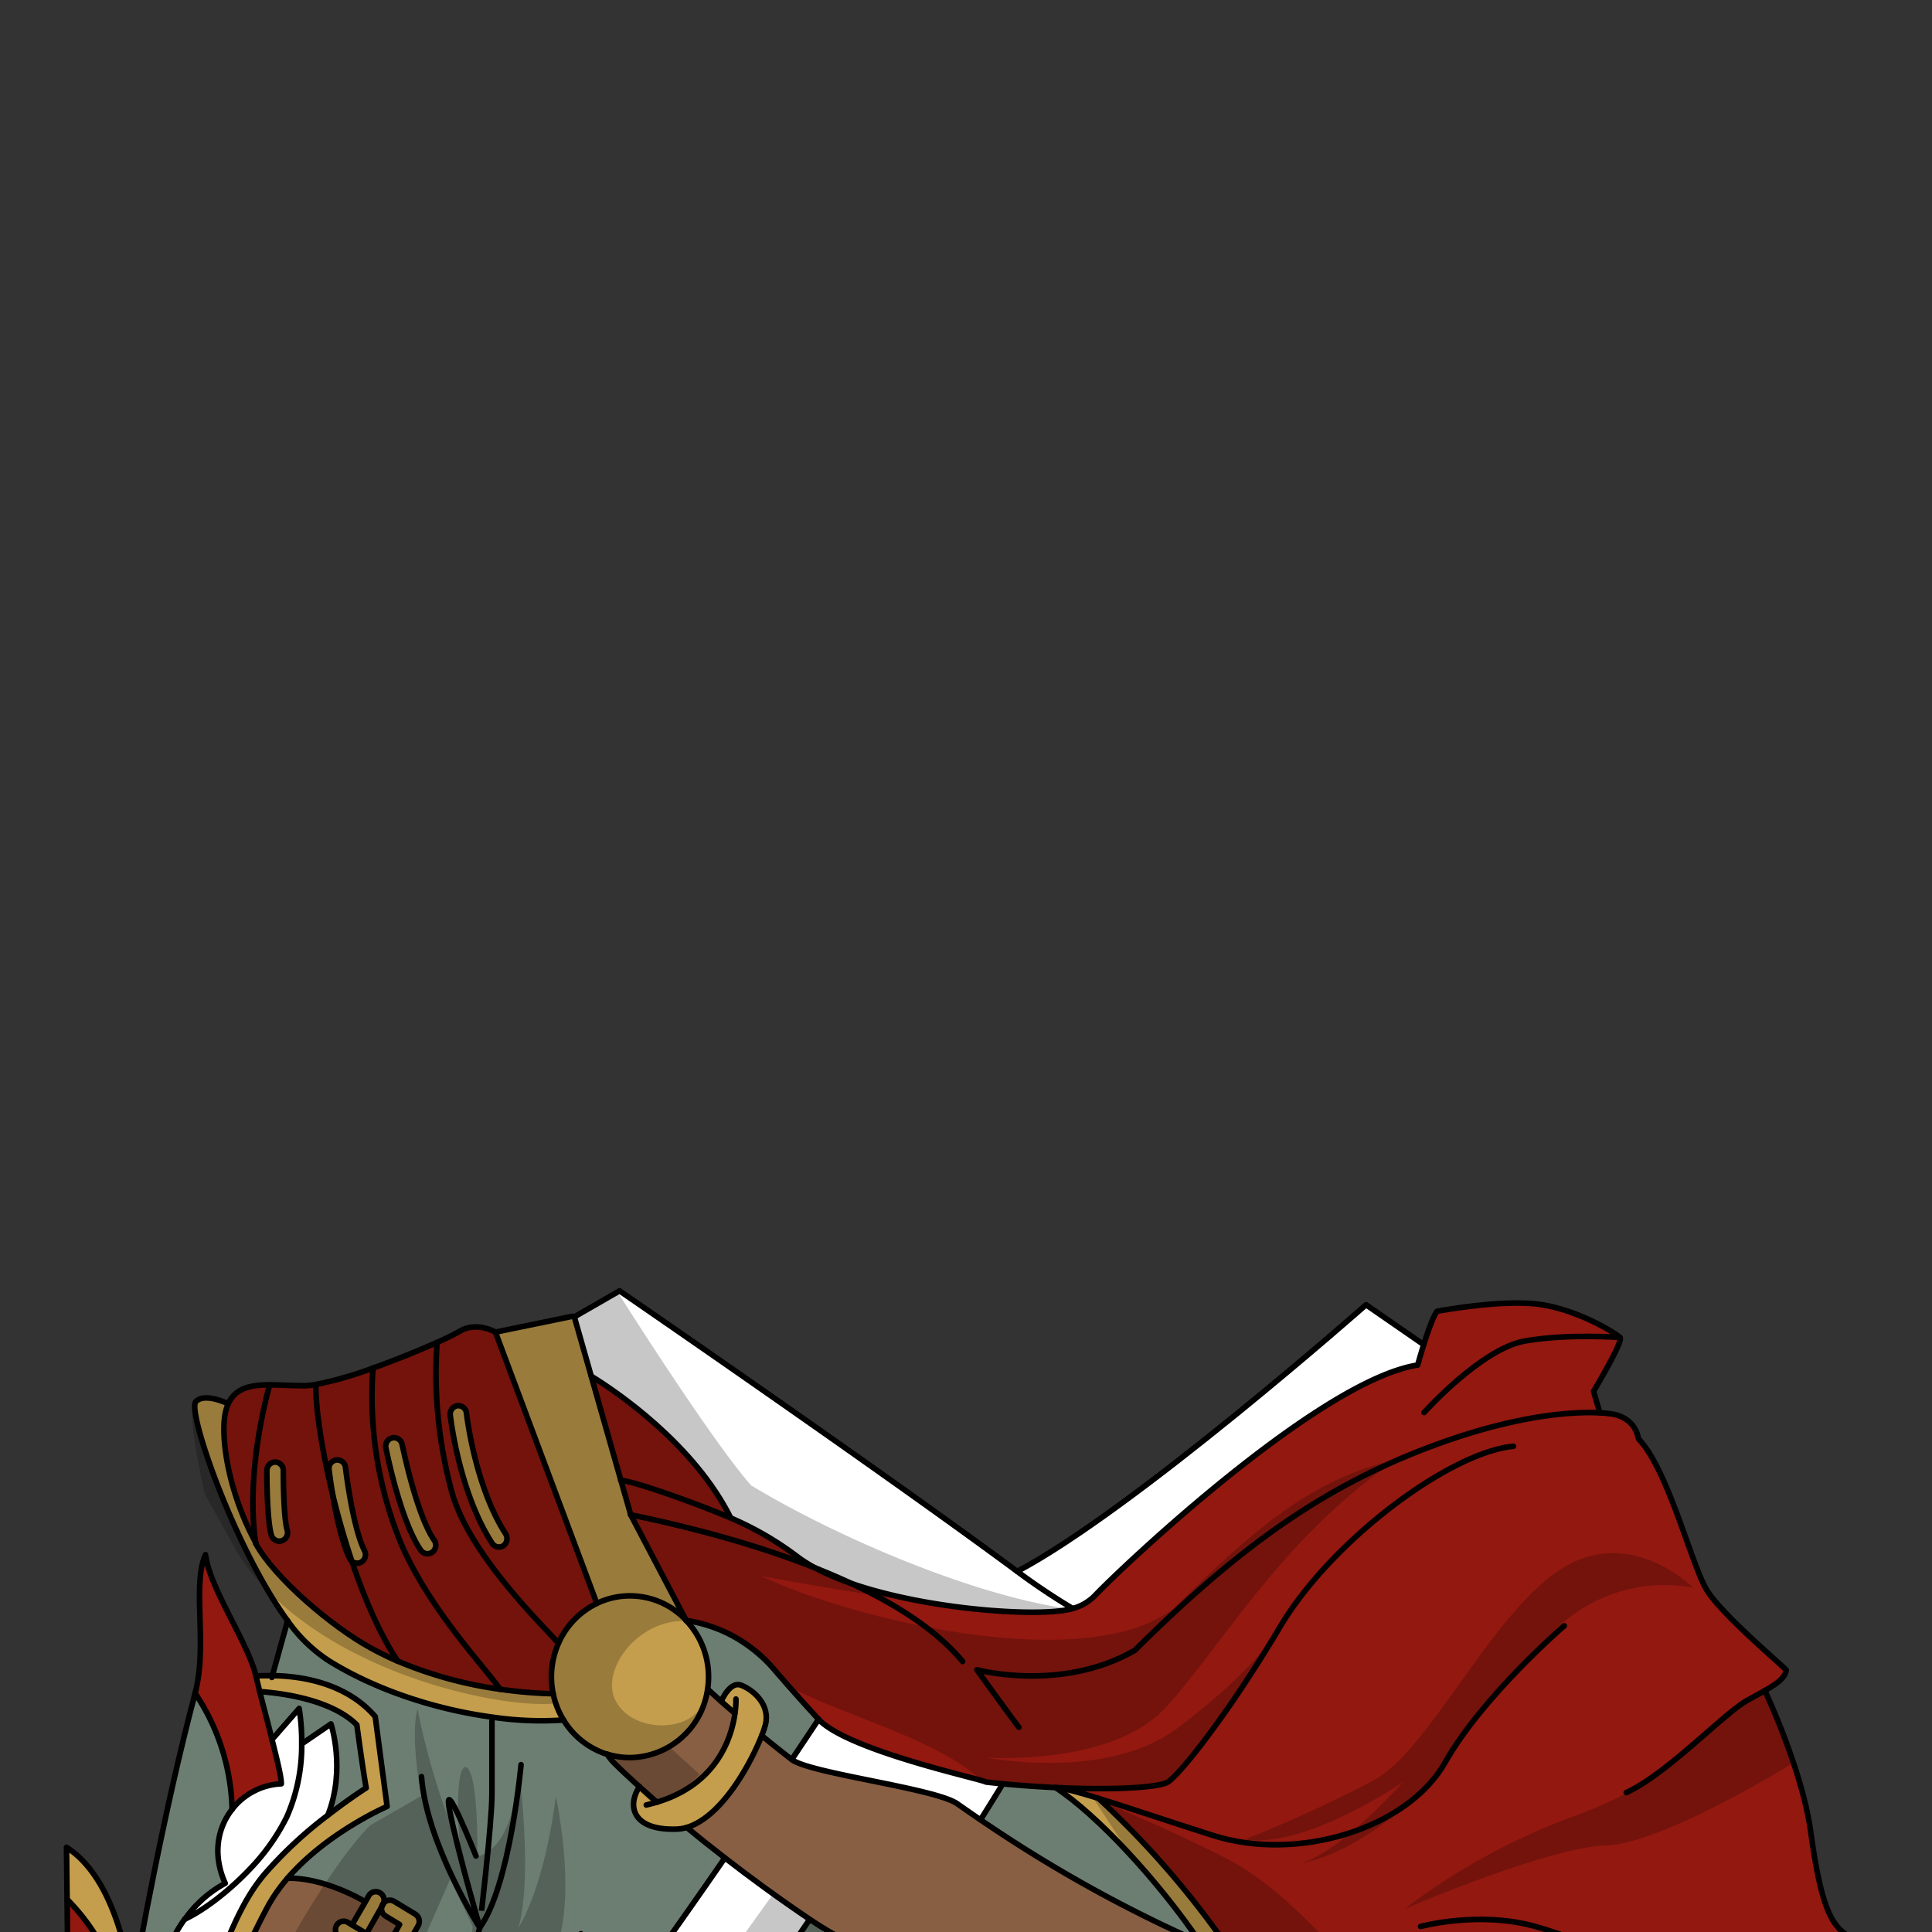 <svg xmlns="http://www.w3.org/2000/svg" viewBox="0 0 432 432">
  <rect x="0" y="0" width="432" height="432" fill="#333333" stroke="none"/>
  <defs>
    <style>.GUNDAN_ARMADILLO_OUTFIT_GUNDAN_ARMADILLO_OUTFIT-16_cls-1{isolation:isolate;}.GUNDAN_ARMADILLO_OUTFIT_GUNDAN_ARMADILLO_OUTFIT-16_cls-2{fill:#c49e4d;}.GUNDAN_ARMADILLO_OUTFIT_GUNDAN_ARMADILLO_OUTFIT-16_cls-3{fill:#885f43;}.GUNDAN_ARMADILLO_OUTFIT_GUNDAN_ARMADILLO_OUTFIT-16_cls-4{fill:#fff;}.GUNDAN_ARMADILLO_OUTFIT_GUNDAN_ARMADILLO_OUTFIT-16_cls-5{fill:#931810;}.GUNDAN_ARMADILLO_OUTFIT_GUNDAN_ARMADILLO_OUTFIT-16_cls-6{fill:#6c7e72;}.GUNDAN_ARMADILLO_OUTFIT_GUNDAN_ARMADILLO_OUTFIT-16_cls-7{fill:none;stroke:#000;stroke-linecap:round;stroke-linejoin:round;stroke-width:1.25px;}.GUNDAN_ARMADILLO_OUTFIT_GUNDAN_ARMADILLO_OUTFIT-16_cls-8{opacity:0.22;mix-blend-mode:multiply;}</style>
  </defs>
  <g class="GUNDAN_ARMADILLO_OUTFIT_GUNDAN_ARMADILLO_OUTFIT-16_cls-1">
    <g id="outfit">
      <path class="GUNDAN_ARMADILLO_OUTFIT_GUNDAN_ARMADILLO_OUTFIT-16_cls-2" d="M92.82,428l-4.72-2.86a1.83,1.83,0,0,0-2.44.54,1.9,1.9,0,0,0-.74-2.43,1.81,1.81,0,0,0-2.53.67l-.73,1.29-3,5.2-.92-.56a1.82,1.82,0,0,0-2.53.69,1.94,1.94,0,0,0,.66,2.61l.92.56-3.28,5.75-.4.72a2,2,0,0,0,.66,2.61,1.8,1.8,0,0,0,1.65.11,1.9,1.9,0,0,0,.91,1.43l5.34,3.22a1.81,1.81,0,0,0,2.53-.69l8-14.07,1.24-2.18A1.93,1.93,0,0,0,92.82,428ZM82,443.28,78.25,441a1.72,1.72,0,0,0-1.14-.24L80,435.63l2.06,1.25a1.84,1.84,0,0,0,2.54-.69,1.93,1.93,0,0,0-.67-2.61l-2.06-1.24,3.49-6.15a2.28,2.28,0,0,1,.15-.36,1,1,0,0,1,.09-.13h0a.76.76,0,0,1-.06.16l-.19.33a1.91,1.91,0,0,0,.82,2.25l3.12,1.89Z" />
      <path class="GUNDAN_ARMADILLO_OUTFIT_GUNDAN_ARMADILLO_OUTFIT-16_cls-3" d="M86.22,428.44a1.91,1.91,0,0,1-.82-2.25l-3.49,6.15L84,433.58a1.93,1.93,0,0,1,.67,2.61,1.84,1.84,0,0,1-2.54.69L80,435.63l-2.93,5.16a1.72,1.72,0,0,1,1.14.24L82,443.28l7.35-12.95Z" />
      <path class="GUNDAN_ARMADILLO_OUTFIT_GUNDAN_ARMADILLO_OUTFIT-16_cls-3" d="M75.26,430.54a1.82,1.82,0,0,1,2.53-.69l.92.56,3-5.2c-10.37-5.87-17.39-5.2-17.39-5.2a36.47,36.47,0,0,0-4.45,6.38c-1.13,2.13-2.22,4.28-3.23,6.4,0,0,10.67,1.29,17,6.67l3.28-5.75-.92-.56A1.94,1.94,0,0,1,75.26,430.54Z" />
      <path class="GUNDAN_ARMADILLO_OUTFIT_GUNDAN_ARMADILLO_OUTFIT-16_cls-4" d="M74,385.47l-6.53,4.45a47.2,47.2,0,0,0-.57-7.94l-6.11,7c1.25,4.9,2.11,8.5,2.08,9.88a14.76,14.76,0,0,0-11,5.71c-3.26,4.15-4.43,10.16-1.54,16.54a26.33,26.33,0,0,0-9,8s0,0,0,0h0a28.19,28.19,0,0,0-5.24,19.92l8.09,5c1.39-5.24,6.13-22,12.4-31.51a37.56,37.56,0,0,1,2.57-3.45,92.75,92.75,0,0,1,14.22-13.23C77.41,395.58,74,385.47,74,385.47Z" />
      <path class="GUNDAN_ARMADILLO_OUTFIT_GUNDAN_ARMADILLO_OUTFIT-16_cls-2" d="M83.9,383.84c-6.58-7.65-16.77-9.09-23-9.16-1.48,0-2.74,0-3.67.08q.41,1.78.84,3.48c4.82.34,16,1.74,21.72,7.45,1.6,11.72,2.09,14.09,2.09,14.09s-3.76,2.39-8.54,6.09A92.75,92.75,0,0,0,59.12,419.1a37.56,37.56,0,0,0-2.57,3.45c-6.27,9.48-11,26.27-12.4,31.51l-8.09-5L29.5,445v0c-.09-.95-2.3-24.07-14.63-31.91L15,424.66a47.12,47.12,0,0,1,12,21h0q.35,1.33.63,2.73c3.92,2.29,6.93,4.13,9.16,5.56,4.3,2.75,5.85,4,5.85,4l5,12.57S36.84,487.9,34.08,509h3.39s.47-2.7,1.4-6.75A127.82,127.82,0,0,1,45.14,482a41.2,41.2,0,0,1,6.76-11.51c-2.47-5.18-4.14-9-5.22-11.54l.61-2.59s.77-2.47,2.17-6.34c1.6-4.43,4-10.69,7.13-17.19,1-2.12,2.1-4.27,3.23-6.4A36.47,36.47,0,0,1,64.27,420c8.85-10.28,22.29-16.08,22.29-16.08Z" />
      <path class="GUNDAN_ARMADILLO_OUTFIT_GUNDAN_ARMADILLO_OUTFIT-16_cls-5" d="M60.82,389c-.8-3.13-1.76-6.81-2.75-10.77q-.43-1.69-.84-3.48c-1.84-7.58-10.34-19.55-11.28-27.11-3.08,6.81.54,20.23-2.33,31h0a48.58,48.58,0,0,1,8.28,26,14.76,14.76,0,0,1,11-5.71C62.93,397.51,62.07,393.91,60.82,389Z" />
      <path class="GUNDAN_ARMADILLO_OUTFIT_GUNDAN_ARMADILLO_OUTFIT-16_cls-5" d="M27.65,448.43q-.28-1.4-.63-2.73a47.12,47.12,0,0,0-12-21l.72,61h0c2.26,4,5.82,7.21,11.41,5.69a67.56,67.56,0,0,1,3.32-11.49c5.29-13.12,6.81-16,6.81-16L36.81,454C34.58,452.56,31.57,450.72,27.65,448.43Z" />
      <path class="GUNDAN_ARMADILLO_OUTFIT_GUNDAN_ARMADILLO_OUTFIT-16_cls-6" d="M73.6,371.38a33.81,33.81,0,0,1-9.29-9L60.9,374.68c6.23.07,16.42,1.51,23,9.16l2.66,20.09S73.12,409.73,64.27,420c0,0,7-.67,17.39,5.2l.73-1.29a1.81,1.81,0,0,1,2.53-.67,1.9,1.9,0,0,1,.74,2.43,1.83,1.83,0,0,1,2.44-.54L92.82,428a1.93,1.93,0,0,1,.66,2.61l-1.24,2.18s5.2,8.06,7.14,9.26a14.92,14.92,0,0,0,4.14,1.64L107.3,431S110,407.92,110,401.15V384.77l.11-.82C98.38,382.34,84.77,378.3,73.6,371.38Z" />
      <path class="GUNDAN_ARMADILLO_OUTFIT_GUNDAN_ARMADILLO_OUTFIT-16_cls-6" d="M58.07,378.24c1,4,2,7.64,2.75,10.77l6.11-7a47.2,47.2,0,0,1,.57,7.94L74,385.47s3.38,10.11-.69,20.4c4.78-3.7,8.54-6.09,8.54-6.09s-.49-2.37-2.09-14.09C74,380,62.89,378.58,58.07,378.24Z" />
      <path class="GUNDAN_ARMADILLO_OUTFIT_GUNDAN_ARMADILLO_OUTFIT-16_cls-6" d="M43.62,378.63C36.68,404.72,31,436.42,29.5,445v0l6.56,4.06a28.19,28.19,0,0,1,5.24-19.92h0s0,0,0,0a26.33,26.33,0,0,1,9-8c-2.89-6.38-1.72-12.39,1.54-16.54A48.58,48.58,0,0,0,43.62,378.63Z" />
      <path class="GUNDAN_ARMADILLO_OUTFIT_GUNDAN_ARMADILLO_OUTFIT-16_cls-6" d="M288.1,469.89C255.46,460.21,203,444.06,181,429.18c-20.15,29.86-49.26,69-69.86,79.82,0,0-7.75,6.19-16.37,11.86H329.46C314.28,511.7,298.79,488.56,288.1,469.89Z" />
      <path class="GUNDAN_ARMADILLO_OUTFIT_GUNDAN_ARMADILLO_OUTFIT-16_cls-6" d="M94.87,501c1.86-1.95,3.06-3.24,3.06-3.24,15.15-13.11,43.66-52.63,64.15-82.3-3.11-2.41-6-4.68-8.51-6.8A9,9,0,0,1,151,409c-9.64.21-10.81-5.25-8-9.52-3.2-2.87-5.08-4.72-5.46-5.1a13.24,13.24,0,0,1-1.76-2.15h0a17.66,17.66,0,0,1-9.77-7.68h0a74,74,0,0,1-15.84-.64l-.11.82v16.38c0,6.77-2.73,29.85-2.73,29.85l-3.78,12.69-.55,1.83-.9,2.13h0c0,4.56-.55,9.59-2.33,12.91l-.26.46a131.39,131.39,0,0,1-8.6,12.52L89,482s2.3,8.46,6.65,14.14C95.13,496.64,94.92,498.67,94.87,501Z" />
      <path class="GUNDAN_ARMADILLO_OUTFIT_GUNDAN_ARMADILLO_OUTFIT-16_cls-6" d="M236,399.7c-3.72-.18-7.68-.45-11.77-.84-1.34,2.18-3,4.9-5,8.06a308.32,308.32,0,0,0,49.16,27.4C258.78,420.36,245.43,405.89,236,399.7Z" />
      <path class="GUNDAN_ARMADILLO_OUTFIT_GUNDAN_ARMADILLO_OUTFIT-16_cls-6" d="M158.21,377.67c.84.75,1.86,1.68,3,2.73.88-1.85,2.5-4.39,4.54-3.55,3.13,1.28,6.38,4.61,5.35,8.79a20.77,20.77,0,0,1-.83,2.45c2.05,1.68,4.3,3.48,6.72,5.35,2.46-3.67,4.51-6.75,6-9-3.5-3.79-7.08-7.79-10-11.24a31.92,31.92,0,0,0-19.6-10.83,18.28,18.28,0,0,1,5,12.6A17.55,17.55,0,0,1,158.21,377.67Z" />
      <path class="GUNDAN_ARMADILLO_OUTFIT_GUNDAN_ARMADILLO_OUTFIT-16_cls-3" d="M276.61,448.2a111.5,111.5,0,0,0-8.24-13.88h0a308.32,308.32,0,0,1-49.16-27.4c-1.79-1.21-3.52-2.42-5.21-3.6-4.9-3.45-33-6.78-37-9.88-2.42-1.87-4.67-3.67-6.72-5.35-2.32,5.93-8.78,18.11-16.75,20.53,2.55,2.12,5.4,4.39,8.51,6.8,5.52,4.28,11.87,8.95,19,13.76,21.92,14.88,74.42,31,107.06,40.71C283,461,279,453.08,276.61,448.2Z" />
      <path class="GUNDAN_ARMADILLO_OUTFIT_GUNDAN_ARMADILLO_OUTFIT-16_cls-3" d="M164.34,383.09l-3.08-2.69c-1.19-1-2.21-2-3-2.73A17.74,17.74,0,0,1,140.84,393a17.31,17.31,0,0,1-5.06-.76,13.24,13.24,0,0,0,1.76,2.15c.38.38,2.26,2.23,5.46,5.1,1.14,1,2.43,2.19,3.89,3.45C160.41,398.92,163.6,388.41,164.34,383.09Z" />
      <path class="GUNDAN_ARMADILLO_OUTFIT_GUNDAN_ARMADILLO_OUTFIT-16_cls-4" d="M97.93,497.72S96.73,499,94.87,501c-2.77,2.9-7,7.26-11,11.1-3.59,3.47-7,6.49-8.88,7.58l-1.36,1.22H94.81c8.62-5.67,16.37-11.86,16.37-11.86,20.6-10.79,49.71-50,69.86-79.82-7.09-4.81-13.44-9.48-19-13.76C141.59,445.09,113.08,484.61,97.93,497.72Z" />
      <path class="GUNDAN_ARMADILLO_OUTFIT_GUNDAN_ARMADILLO_OUTFIT-16_cls-4" d="M183.06,384.41c-1.51,2.28-3.56,5.36-6,9,4,3.1,32.05,6.43,37,9.88,1.69,1.18,3.42,2.39,5.21,3.6,2-3.16,3.7-5.88,5-8.06-1.21-.11-2.43-.24-3.67-.38C219.37,397.75,189.57,391.45,183.06,384.41Z" />
      <path class="GUNDAN_ARMADILLO_OUTFIT_GUNDAN_ARMADILLO_OUTFIT-16_cls-4" d="M305.46,291.75s-51.94,45.85-78,59.62c-30.93-22.89-88.92-62.73-88.92-62.73l-10.11,5.82,3.78,13.26c5.66,3.44,23,15.25,31.18,31.67a70.67,70.67,0,0,1,15,8.71c14.42,10.91,53,14.08,61.46,11.56a11,11,0,0,0,4.92-2.82c6.05-6.4,50.23-48.19,72.25-51.63.5-1.76.94-3.25,1.35-4.54Z" />
      <path class="GUNDAN_ARMADILLO_OUTFIT_GUNDAN_ARMADILLO_OUTFIT-16_cls-5" d="M435.76,492c-1-1.58-2.85-4.79-5.16-8.85-6.73-11.81-17.09-30.8-19.23-37.42,3.44-5,4.61-10.89,1-13.49s-5.54-8.64-7.49-22.66S394.61,378,394.61,378c2.79-1.6,4.46-2.84,4.77-4.57-.86-1.1-14.47-12.44-17.82-18s-8.62-26.88-15.21-33.71c-1-5.4-6.47-5.63-6.47-5.63a18,18,0,0,0-2.15-.19l-1.41-4.81s6.68-11.13,5.93-12-8.75-5.89-17.27-7.33-23.64,1.44-23.64,1.44-.92.85-3,7.48c-.41,1.29-.85,2.78-1.35,4.54-22,3.44-66.2,45.23-72.25,51.63a11,11,0,0,1-4.92,2.82c-8.46,2.52-47-.65-61.46-11.56a70.67,70.67,0,0,0-15-8.71c-8.16-16.42-25.52-28.23-31.18-31.67L138.82,331,141,338.7v0l12.39,23.61h0A31.92,31.92,0,0,1,173,373.17c2.95,3.45,6.53,7.45,10,11.24,6.51,7,36.31,13.34,37.51,14.07,1.24.14,2.46.27,3.67.38,4.09.39,8,.66,11.77.84,1.74.1,5,1,9.63,2.42A202.52,202.52,0,0,1,272.5,432.5a152.72,152.72,0,0,1,8.25,12.9,5.58,5.58,0,0,1,4.28-2,5.91,5.91,0,0,1,.65,11.75c.1.2.2.4.29.61a118.37,118.37,0,0,0,8.33,15.56h0q2.37,3.84,5.06,7.64a5.7,5.7,0,0,1,5.11-3.24,5.92,5.92,0,0,1,1.25,11.65A168.77,168.77,0,0,0,324,506.84a5.71,5.71,0,0,1,5.13-3.26,5.81,5.81,0,0,1,5.72,5.89,5.87,5.87,0,0,1-2.08,4.53c6.54,4.8,12.78,8.1,18.09,9.22,18.58,3.91,40.11,1.12,42.55.79l.23,0a101.65,101.65,0,0,0,12.65-4c18.14-7.11,36.84-12.15,36.84-12.15S439.58,498.17,435.76,492Z" />
      <path class="GUNDAN_ARMADILLO_OUTFIT_GUNDAN_ARMADILLO_OUTFIT-16_cls-2" d="M63.36,328.84a1.88,1.88,0,0,0-1.84-1.92h0a1.89,1.89,0,0,0-1.85,1.89c0,1.11,0,10.91,1,14.41a1.88,1.88,0,0,0,1.78,1.39,1.55,1.55,0,0,0,.51-.08,1.9,1.9,0,0,0,1.27-2.36C63.46,339.65,63.35,331.69,63.36,328.84Z" />
      <path class="GUNDAN_ARMADILLO_OUTFIT_GUNDAN_ARMADILLO_OUTFIT-16_cls-2" d="M77.25,328.08a1.85,1.85,0,1,0-3.68.45c.06.58,1.65,14,4.65,20a1.85,1.85,0,0,0,1.65,1,1.75,1.75,0,0,0,.85-.21,1.94,1.94,0,0,0,.79-2.58C78.82,341.43,77.26,328.22,77.25,328.08Z" />
      <path class="GUNDAN_ARMADILLO_OUTFIT_GUNDAN_ARMADILLO_OUTFIT-16_cls-2" d="M89.91,323a1.84,1.84,0,0,0-2.18-1.49,1.9,1.9,0,0,0-1.45,2.24c.14.66,3.23,16.23,7.79,22.86a1.84,1.84,0,0,0,1.52.81,1.8,1.8,0,0,0,1.07-.35,1.94,1.94,0,0,0,.43-2.66C93,338.44,90,323.15,89.91,323Z" />
      <path class="GUNDAN_ARMADILLO_OUTFIT_GUNDAN_ARMADILLO_OUTFIT-16_cls-2" d="M113.08,343c-6.89-10.6-8.75-26.81-8.77-27a1.85,1.85,0,0,0-2-1.68,1.89,1.89,0,0,0-1.63,2.1c.07.7,2,17.29,9.36,28.66a1.86,1.86,0,0,0,1.55.84,1.89,1.89,0,0,0,1-.31A2,2,0,0,0,113.08,343Z" />
      <path class="GUNDAN_ARMADILLO_OUTFIT_GUNDAN_ARMADILLO_OUTFIT-16_cls-5" d="M110.79,297.87s-4.22-2.48-8-.19a53.5,53.5,0,0,1-5,2.46c-3.81,1.7-9.12,3.88-14.33,5.74a84.43,84.43,0,0,1-12.79,3.69,17.62,17.62,0,0,1-2.55.28c-2.62,0-5.32-.19-7.79-.19-4.11,0-7.62.6-9.27,4.19a9.82,9.82,0,0,0-.8,2.82c-.82,5.42.9,17.26,7,28.42v0h0c4.11,7.62,16.94,18.56,25.64,23.33,2,1.11,4.05,2.1,6.1,3h0a90.13,90.13,0,0,0,22.88,6.28,98.18,98.18,0,0,0,11.85,1,18.09,18.09,0,0,1-.39-3.78,18.6,18.6,0,0,1,1.58-7.51,17.91,17.91,0,0,1,8.59-8.91Zm-47.9,46.66a1.55,1.55,0,0,1-.51.08,1.88,1.88,0,0,1-1.78-1.39c-1-3.5-1-13.3-1-14.41a1.89,1.89,0,0,1,1.85-1.89h0a1.88,1.88,0,0,1,1.84,1.92c0,2.85.1,10.81.8,13.33A1.9,1.9,0,0,1,62.89,344.53Zm12.29-18.12a1.88,1.88,0,0,1,2.07,1.67c0,.14,1.57,13.35,4.26,18.69a1.94,1.94,0,0,1-.79,2.58,1.75,1.75,0,0,1-.85.21,1.85,1.85,0,0,1-1.65-1c-3-6-4.59-19.42-4.65-20A1.89,1.89,0,0,1,75.18,326.41Zm27.08-12.08a1.85,1.85,0,0,1,2,1.68c0,.15,1.88,16.36,8.77,27a2,2,0,0,1-.5,2.65,1.89,1.89,0,0,1-1,.31,1.86,1.86,0,0,1-1.55-.84c-7.39-11.37-9.29-28-9.36-28.66A1.89,1.89,0,0,1,102.26,314.33Zm-14.53,7.18A1.84,1.84,0,0,1,89.91,323c0,.15,3.07,15.44,7.18,21.41a1.94,1.94,0,0,1-.43,2.66,1.8,1.8,0,0,1-1.07.35,1.84,1.84,0,0,1-1.52-.81c-4.56-6.63-7.65-22.2-7.79-22.86A1.9,1.9,0,0,1,87.73,321.51Z" />
      <path class="GUNDAN_ARMADILLO_OUTFIT_GUNDAN_ARMADILLO_OUTFIT-16_cls-2" d="M350.9,523.22c-5.31-1.12-11.55-4.42-18.09-9.22a5.87,5.87,0,0,0,2.08-4.53,5.81,5.81,0,0,0-5.72-5.89,5.71,5.71,0,0,0-5.13,3.26,168.77,168.77,0,0,1-18.31-19.47,5.92,5.92,0,0,0-1.25-11.65,5.7,5.7,0,0,0-5.11,3.24q-2.69-3.79-5.06-7.64h0A118.37,118.37,0,0,1,286,455.76c-.09-.21-.19-.41-.29-.61A5.91,5.91,0,0,0,285,443.4a5.58,5.58,0,0,0-4.28,2,152.72,152.72,0,0,0-8.25-12.9,202.52,202.52,0,0,0-26.86-30.38c-4.65-1.45-7.89-2.32-9.63-2.42,9.42,6.19,22.77,20.66,32.35,34.62h0a111.5,111.5,0,0,1,8.24,13.88C279,453.08,283,461,288.1,469.89c10.69,18.67,26.18,41.81,41.36,51a28.88,28.88,0,0,0,7.84,3.41c19.26,4.88,39.54,3.84,56.15-.26C391,524.34,369.48,527.13,350.9,523.22Z" />
      <path class="GUNDAN_ARMADILLO_OUTFIT_GUNDAN_ARMADILLO_OUTFIT-16_cls-2" d="M165.8,376.85c-2-.84-3.66,1.7-4.54,3.55l3.08,2.69c-.74,5.32-3.93,15.83-17.45,19.88-1.46-1.26-2.75-2.42-3.89-3.45-2.81,4.27-1.64,9.73,8,9.52a9,9,0,0,0,2.57-.42c8-2.42,14.43-14.6,16.75-20.53a20.77,20.77,0,0,0,.83-2.45C172.18,381.46,168.93,378.13,165.8,376.85Z" />
      <path class="GUNDAN_ARMADILLO_OUTFIT_GUNDAN_ARMADILLO_OUTFIT-16_cls-2" d="M158.21,377.67a17.55,17.55,0,0,0,.2-2.73,18.28,18.28,0,0,0-5-12.6h0L141,338.72v0L138.82,331l-6.62-23.25-3.78-13.26-.44-.13-17.19,3.54,22.66,60.65a17.91,17.91,0,0,0-8.59,8.91,18.6,18.6,0,0,0-1.58,7.51,18.09,18.09,0,0,0,.39,3.78,98.18,98.18,0,0,1-11.85-1,90.13,90.13,0,0,1-22.88-6.28h0c-2-.88-4.09-1.87-6.1-3-8.7-4.77-21.53-15.71-25.64-23.33h0v0c-6.06-11.16-7.78-23-7-28.42a9.82,9.82,0,0,1,.8-2.82c-2.31-1-5.73-2.07-7.23-.41-1.94,2.14,8.64,32.69,20.53,48.95a33.81,33.81,0,0,0,9.29,9c11.17,6.92,24.78,11,36.54,12.57a74,74,0,0,0,15.84.64h0a17.66,17.66,0,0,0,9.77,7.68h0a17.31,17.31,0,0,0,5.06.76A17.74,17.74,0,0,0,158.21,377.67Z" />
      <path class="GUNDAN_ARMADILLO_OUTFIT_GUNDAN_ARMADILLO_OUTFIT-16_cls-7" d="M126,384.59a18.46,18.46,0,0,1-2.31-5.87,18.09,18.09,0,0,1-.39-3.78,18.6,18.6,0,0,1,1.58-7.51,17.91,17.91,0,0,1,8.59-8.91,17,17,0,0,1,7.39-1.68,17.23,17.23,0,0,1,12.59,5.49" />
      <path class="GUNDAN_ARMADILLO_OUTFIT_GUNDAN_ARMADILLO_OUTFIT-16_cls-7" d="M135.77,392.27a17.66,17.66,0,0,1-9.77-7.68" />
      <path class="GUNDAN_ARMADILLO_OUTFIT_GUNDAN_ARMADILLO_OUTFIT-16_cls-7" d="M153.43,362.34a18.28,18.28,0,0,1,5,12.6,17.55,17.55,0,0,1-.2,2.73A17.74,17.74,0,0,1,140.84,393a17.31,17.31,0,0,1-5.06-.76" />
      <polyline class="GUNDAN_ARMADILLO_OUTFIT_GUNDAN_ARMADILLO_OUTFIT-16_cls-7" points="141.03 338.72 153.43 362.33 153.43 362.34" />
      <polyline class="GUNDAN_ARMADILLO_OUTFIT_GUNDAN_ARMADILLO_OUTFIT-16_cls-7" points="133.45 358.52 110.78 297.87 127.98 294.33 128.42 294.46 132.2 307.72 138.82 330.97 141.03 338.7" />
      <path class="GUNDAN_ARMADILLO_OUTFIT_GUNDAN_ARMADILLO_OUTFIT-16_cls-7" d="M88.94,371.44a90.13,90.13,0,0,0,22.88,6.28,98.18,98.18,0,0,0,11.85,1" />
      <path class="GUNDAN_ARMADILLO_OUTFIT_GUNDAN_ARMADILLO_OUTFIT-16_cls-7" d="M57.18,345.12c4.11,7.62,16.94,18.56,25.64,23.33,2,1.11,4.05,2.1,6.1,3" />
      <path class="GUNDAN_ARMADILLO_OUTFIT_GUNDAN_ARMADILLO_OUTFIT-16_cls-7" d="M110.79,297.87s-4.22-2.48-8-.19a53.5,53.5,0,0,1-5,2.46c-3.81,1.7-9.12,3.88-14.33,5.74a84.43,84.43,0,0,1-12.79,3.69,17.62,17.62,0,0,1-2.55.28c-2.62,0-5.32-.19-7.79-.19-4.11,0-7.62.6-9.27,4.19a9.82,9.82,0,0,0-.8,2.82c-.82,5.42.9,17.26,7,28.42" />
      <path class="GUNDAN_ARMADILLO_OUTFIT_GUNDAN_ARMADILLO_OUTFIT-16_cls-7" d="M51,313.85c-2.31-1-5.73-2.07-7.23-.41-1.94,2.14,8.64,32.69,20.53,48.95a33.81,33.81,0,0,0,9.29,9c11.17,6.92,24.78,11,36.54,12.57a74,74,0,0,0,15.84.64h0" />
      <path class="GUNDAN_ARMADILLO_OUTFIT_GUNDAN_ARMADILLO_OUTFIT-16_cls-7" d="M128.42,294.46l10.11-5.82s58,39.84,88.92,62.73a144.58,144.58,0,0,0,12.39,8.29" />
      <path class="GUNDAN_ARMADILLO_OUTFIT_GUNDAN_ARMADILLO_OUTFIT-16_cls-7" d="M132.2,307.72c5.66,3.44,23,15.25,31.18,31.67" />
      <path class="GUNDAN_ARMADILLO_OUTFIT_GUNDAN_ARMADILLO_OUTFIT-16_cls-7" d="M357.73,315.91l-1.41-4.81s6.68-11.13,5.93-12-8.75-5.89-17.27-7.33-23.64,1.44-23.64,1.44-.92.85-3,7.48c-.41,1.29-.85,2.78-1.35,4.54-22,3.44-66.2,45.23-72.25,51.63a11,11,0,0,1-4.92,2.82c-8.46,2.52-47-.65-61.46-11.56a70.67,70.67,0,0,0-15-8.71c-7.84-3.33-21.12-8.06-24.56-8.42" />
      <path class="GUNDAN_ARMADILLO_OUTFIT_GUNDAN_ARMADILLO_OUTFIT-16_cls-7" d="M227.45,351.37c26.07-13.77,78-59.62,78-59.62l12.9,8.92" />
      <path class="GUNDAN_ARMADILLO_OUTFIT_GUNDAN_ARMADILLO_OUTFIT-16_cls-7" d="M153.43,362.34A31.92,31.92,0,0,1,173,373.17c2.95,3.45,6.53,7.45,10,11.24,6.51,7,36.31,13.34,37.51,14.07,1.24.14,2.46.27,3.67.38,4.09.39,8,.66,11.77.84,13.08.62,23.19,0,25.16-1.22,2.7-1.67,13.56-15.24,25.08-34.66s38-39.08,52.21-40.43" />
      <path class="GUNDAN_ARMADILLO_OUTFIT_GUNDAN_ARMADILLO_OUTFIT-16_cls-7" d="M141,338.7v0c6.8,1.5,56.29,11.08,74.24,32.81" />
      <path class="GUNDAN_ARMADILLO_OUTFIT_GUNDAN_ARMADILLO_OUTFIT-16_cls-7" d="M363.64,400.82c9.07-4.12,21.81-17.69,27-20.58,1.51-.84,2.84-1.57,4-2.22,2.79-1.6,4.46-2.84,4.77-4.57-.86-1.1-14.47-12.44-17.82-18s-8.62-26.88-15.21-33.71c-1-5.4-6.47-5.63-6.47-5.63a18,18,0,0,0-2.15-.19c-4.78-.27-17.4,0-36.94,7.2-25.37,9.35-44.29,23.32-67.08,45.9-16.41,9.45-35.3,4.34-35.3,4.34s7.09,9.89,9.39,12.86" />
      <path class="GUNDAN_ARMADILLO_OUTFIT_GUNDAN_ARMADILLO_OUTFIT-16_cls-7" d="M411.37,435.07s-12.82,8.82-24.56,8.82-30.8-9.56-43.47-13.12-25.7,0-25.7,0" />
      <path class="GUNDAN_ARMADILLO_OUTFIT_GUNDAN_ARMADILLO_OUTFIT-16_cls-7" d="M268.36,434.32c-9.58-14-22.93-28.43-32.35-34.62,1.74.1,5,1,9.63,2.42,6.12,1.91,14.7,4.81,25.5,8.26,19,6.08,43.62-1.48,52-16.31s26.63-30.54,26.63-30.54" />
      <path class="GUNDAN_ARMADILLO_OUTFIT_GUNDAN_ARMADILLO_OUTFIT-16_cls-7" d="M394.61,378s8.33,17.57,10.27,31.58,3.89,20.06,7.49,22.66,2.44,8.53-1,13.49c2.14,6.62,12.5,25.61,19.23,37.42,2.31,4.06,4.18,7.27,5.16,8.85,3.82,6.15,7.41,15.8,7.41,15.8s-18.7,5-36.84,12.15a101.65,101.65,0,0,1-12.65,4" />
      <path class="GUNDAN_ARMADILLO_OUTFIT_GUNDAN_ARMADILLO_OUTFIT-16_cls-7" d="M158.21,377.67c.84.75,1.86,1.68,3,2.73l3.08,2.69" />
      <path class="GUNDAN_ARMADILLO_OUTFIT_GUNDAN_ARMADILLO_OUTFIT-16_cls-7" d="M135.77,392.27h0a13.24,13.24,0,0,0,1.76,2.15c.38.38,2.26,2.23,5.46,5.1,1.14,1,2.43,2.19,3.89,3.45" />
      <path class="GUNDAN_ARMADILLO_OUTFIT_GUNDAN_ARMADILLO_OUTFIT-16_cls-7" d="M170.32,388.09c2.05,1.68,4.3,3.48,6.72,5.35,4,3.1,32.05,6.43,37,9.88,1.69,1.18,3.42,2.39,5.21,3.6a308.32,308.32,0,0,0,49.16,27.4h0" />
      <path class="GUNDAN_ARMADILLO_OUTFIT_GUNDAN_ARMADILLO_OUTFIT-16_cls-7" d="M153.57,408.62c2.55,2.12,5.4,4.39,8.51,6.8,5.52,4.28,11.87,8.95,19,13.76,21.92,14.88,74.42,31,107.06,40.71" />
      <path class="GUNDAN_ARMADILLO_OUTFIT_GUNDAN_ARMADILLO_OUTFIT-16_cls-7" d="M164.56,379.91a19.76,19.76,0,0,1-.22,3.18c-.74,5.32-3.93,15.83-17.45,19.88-.76.23-1.55.43-2.38.63" />
      <path class="GUNDAN_ARMADILLO_OUTFIT_GUNDAN_ARMADILLO_OUTFIT-16_cls-7" d="M161.26,380.4c.88-1.85,2.5-4.39,4.54-3.55,3.13,1.28,6.38,4.61,5.35,8.79a20.77,20.77,0,0,1-.83,2.45c-2.32,5.93-8.78,18.11-16.75,20.53A9,9,0,0,1,151,409c-9.64.21-10.81-5.25-8-9.52" />
      <path class="GUNDAN_ARMADILLO_OUTFIT_GUNDAN_ARMADILLO_OUTFIT-16_cls-7" d="M183.06,384.41c-1.51,2.28-3.56,5.36-6,9" />
      <path class="GUNDAN_ARMADILLO_OUTFIT_GUNDAN_ARMADILLO_OUTFIT-16_cls-7" d="M73.64,520.86,75,519.64c1.88-1.09,5.29-4.11,8.88-7.58,4-3.84,8.22-8.2,11-11.1,1.86-1.95,3.06-3.24,3.06-3.24,15.15-13.11,43.66-52.63,64.15-82.3" />
      <path class="GUNDAN_ARMADILLO_OUTFIT_GUNDAN_ARMADILLO_OUTFIT-16_cls-7" d="M94.81,520.86c8.62-5.67,16.37-11.86,16.37-11.86,20.6-10.79,49.71-50,69.86-79.82" />
      <path class="GUNDAN_ARMADILLO_OUTFIT_GUNDAN_ARMADILLO_OUTFIT-16_cls-7" d="M224.24,398.86c-1.34,2.18-3,4.9-5,8.06" />
      <path class="GUNDAN_ARMADILLO_OUTFIT_GUNDAN_ARMADILLO_OUTFIT-16_cls-7" d="M97.74,300.14a101.05,101.05,0,0,0,3.3,33.51c3.92,14,20.21,29.63,23.82,33.78" />
      <path class="GUNDAN_ARMADILLO_OUTFIT_GUNDAN_ARMADILLO_OUTFIT-16_cls-7" d="M83.41,305.88a86.63,86.63,0,0,0,6.24,39.19c6.28,14.73,18.94,27.94,22.17,32.65" />
      <path class="GUNDAN_ARMADILLO_OUTFIT_GUNDAN_ARMADILLO_OUTFIT-16_cls-7" d="M88.94,371.44h0C78,355.16,70.48,321.88,70.62,309.57" />
      <path class="GUNDAN_ARMADILLO_OUTFIT_GUNDAN_ARMADILLO_OUTFIT-16_cls-7" d="M60.28,309.66c-2,7.42-5.05,22-3.11,35.43v0h0" />
      <path class="GUNDAN_ARMADILLO_OUTFIT_GUNDAN_ARMADILLO_OUTFIT-16_cls-7" d="M106.43,415s-7.63-19.13-5.9-10.22S107.3,431,107.3,431l-3.78,12.69-.55,1.83-.9,2.13" />
      <polyline class="GUNDAN_ARMADILLO_OUTFIT_GUNDAN_ARMADILLO_OUTFIT-16_cls-7" points="60.79 375.08 60.9 374.68 64.31 362.39" />
      <path class="GUNDAN_ARMADILLO_OUTFIT_GUNDAN_ARMADILLO_OUTFIT-16_cls-7" d="M41.3,429.13a28.19,28.19,0,0,0-5.24,19.92" />
      <path class="GUNDAN_ARMADILLO_OUTFIT_GUNDAN_ARMADILLO_OUTFIT-16_cls-7" d="M43.62,378.62c2.87-10.74-.75-24.16,2.33-31,.94,7.56,9.44,19.53,11.28,27.11q.41,1.78.84,3.48c1,4,2,7.64,2.75,10.77,1.25,4.9,2.11,8.5,2.08,9.88a14.76,14.76,0,0,0-11,5.71c-3.26,4.15-4.43,10.16-1.54,16.54a26.33,26.33,0,0,0-9,8" />
      <path class="GUNDAN_ARMADILLO_OUTFIT_GUNDAN_ARMADILLO_OUTFIT-16_cls-7" d="M29.5,445c1.48-8.54,7.18-40.24,14.12-66.33" />
      <path class="GUNDAN_ARMADILLO_OUTFIT_GUNDAN_ARMADILLO_OUTFIT-16_cls-7" d="M46.68,458.91l.61-2.59s.77-2.47,2.17-6.34c1.6-4.43,4-10.69,7.13-17.19,1-2.12,2.1-4.27,3.23-6.4A36.47,36.47,0,0,1,64.27,420c8.85-10.28,22.29-16.08,22.29-16.08L83.9,383.84c-6.58-7.65-16.77-9.09-23-9.16-1.48,0-2.74,0-3.67.08" />
      <path class="GUNDAN_ARMADILLO_OUTFIT_GUNDAN_ARMADILLO_OUTFIT-16_cls-7" d="M58.07,378.24c4.82.34,16,1.74,21.72,7.45,1.6,11.72,2.09,14.09,2.09,14.09s-3.76,2.39-8.54,6.09A92.75,92.75,0,0,0,59.12,419.1a37.56,37.56,0,0,0-2.57,3.45c-6.27,9.48-11,26.27-12.4,31.51" />
      <path class="GUNDAN_ARMADILLO_OUTFIT_GUNDAN_ARMADILLO_OUTFIT-16_cls-7" d="M41.3,429.13h0s0,0,0,0c3.56-1.58,9.56-5.84,14.83-11.48a46.63,46.63,0,0,0,8-11.39,39.51,39.51,0,0,0,3.33-16.31,47.2,47.2,0,0,0-.57-7.94l-6.11,7" />
      <path class="GUNDAN_ARMADILLO_OUTFIT_GUNDAN_ARMADILLO_OUTFIT-16_cls-7" d="M67.5,389.92,74,385.47s3.38,10.11-.69,20.4" />
      <path class="GUNDAN_ARMADILLO_OUTFIT_GUNDAN_ARMADILLO_OUTFIT-16_cls-7" d="M51.9,404.6a48.58,48.58,0,0,0-8.28-26h0" />
      <path class="GUNDAN_ARMADILLO_OUTFIT_GUNDAN_ARMADILLO_OUTFIT-16_cls-7" d="M15.72,485.68l-.72-61-.13-11.61C27.2,420.89,29.41,444,29.5,445v0l6.56,4.06,8.09,5,.77.47s.47,1.35,1.76,4.38c1.08,2.57,2.75,6.36,5.22,11.54A41.12,41.12,0,0,0,45.14,482a127.42,127.42,0,0,0-6.27,20.28c-.93,4.05-1.4,6.75-1.4,6.75H34.08" />
      <path class="GUNDAN_ARMADILLO_OUTFIT_GUNDAN_ARMADILLO_OUTFIT-16_cls-7" d="M33.38,520.86l.1-4.82a70.56,70.56,0,0,1,.6-7c2.76-21.1,13.6-38.45,13.6-38.45l-5-12.57s-1.55-1.24-5.85-4c-2.23-1.43-5.24-3.27-9.16-5.56q-.28-1.4-.63-2.73a47.12,47.12,0,0,0-12-21" />
      <path class="GUNDAN_ARMADILLO_OUTFIT_GUNDAN_ARMADILLO_OUTFIT-16_cls-7" d="M318.42,315.85s12.84-14.31,22.56-16,21.27-.79,21.27-.79" />
      <path class="GUNDAN_ARMADILLO_OUTFIT_GUNDAN_ARMADILLO_OUTFIT-16_cls-7" d="M245.64,402.12A202.52,202.52,0,0,1,272.5,432.5a152.72,152.72,0,0,1,8.25,12.9" />
      <path class="GUNDAN_ARMADILLO_OUTFIT_GUNDAN_ARMADILLO_OUTFIT-16_cls-7" d="M272.5,432.5s30.74,5.69,53.06,16.78,54.42,14.19,70.11,0c-11.08,15.53-20.45,20.27-20.45,20.27" />
      <path class="GUNDAN_ARMADILLO_OUTFIT_GUNDAN_ARMADILLO_OUTFIT-16_cls-7" d="M85.65,425.7h0a1,1,0,0,0-.09.13,2.28,2.28,0,0,0-.15.36,1.91,1.91,0,0,0,.82,2.25l3.12,1.89L82,443.28,78.25,441a1.72,1.72,0,0,0-1.14-.24" />
      <path class="GUNDAN_ARMADILLO_OUTFIT_GUNDAN_ARMADILLO_OUTFIT-16_cls-7" d="M75.47,442.9a1.9,1.9,0,0,0,.91,1.43l5.34,3.22a1.81,1.81,0,0,0,2.53-.69l8-14.07,1.24-2.18a1.93,1.93,0,0,0-.66-2.61l-4.72-2.86a1.83,1.83,0,0,0-2.44.54" />
      <path class="GUNDAN_ARMADILLO_OUTFIT_GUNDAN_ARMADILLO_OUTFIT-16_cls-7" d="M78.71,430.41l3-5.2.73-1.29a1.81,1.81,0,0,1,2.53-.67,1.9,1.9,0,0,1,.74,2.43v0a.76.76,0,0,1-.06.16l-.19.33-3.49,6.15" />
      <path class="GUNDAN_ARMADILLO_OUTFIT_GUNDAN_ARMADILLO_OUTFIT-16_cls-7" d="M76.84,433.71l-.92-.56a1.94,1.94,0,0,1-.66-2.61,1.82,1.82,0,0,1,2.53-.69l.92.56,3.2,1.93L84,433.58a1.93,1.93,0,0,1,.67,2.61,1.84,1.84,0,0,1-2.54.69L80,435.63Z" />
      <path class="GUNDAN_ARMADILLO_OUTFIT_GUNDAN_ARMADILLO_OUTFIT-16_cls-7" d="M64.27,420s7-.67,17.39,5.2" />
      <path class="GUNDAN_ARMADILLO_OUTFIT_GUNDAN_ARMADILLO_OUTFIT-16_cls-7" d="M94.25,397.26c1.06,14.9,13,33.74,13,33.74S110,407.92,110,401.15V384.77" />
      <path class="GUNDAN_ARMADILLO_OUTFIT_GUNDAN_ARMADILLO_OUTFIT-16_cls-7" d="M116.51,394.58s-2.45,27-9.21,36.42" />
      <path class="GUNDAN_ARMADILLO_OUTFIT_GUNDAN_ARMADILLO_OUTFIT-16_cls-7" d="M90.88,473.55S109.17,467,116.8,459s13.1-26.61,13.1-26.61" />
      <path class="GUNDAN_ARMADILLO_OUTFIT_GUNDAN_ARMADILLO_OUTFIT-16_cls-7" d="M113.08,343c-6.89-10.6-8.75-26.81-8.77-27a1.85,1.85,0,0,0-2-1.68,1.89,1.89,0,0,0-1.63,2.1c.07.7,2,17.29,9.36,28.66a1.86,1.86,0,0,0,1.55.84,1.89,1.89,0,0,0,1-.31A2,2,0,0,0,113.08,343Z" />
      <path class="GUNDAN_ARMADILLO_OUTFIT_GUNDAN_ARMADILLO_OUTFIT-16_cls-7" d="M89.91,323a1.84,1.84,0,0,0-2.18-1.49,1.9,1.9,0,0,0-1.45,2.24c.14.66,3.23,16.23,7.79,22.86a1.84,1.84,0,0,0,1.52.81,1.8,1.8,0,0,0,1.07-.35,1.94,1.94,0,0,0,.43-2.66C93,338.44,90,323.15,89.91,323Z" />
      <path class="GUNDAN_ARMADILLO_OUTFIT_GUNDAN_ARMADILLO_OUTFIT-16_cls-7" d="M77.25,328.08a1.85,1.85,0,1,0-3.68.45c.06.58,1.65,14,4.65,20a1.85,1.85,0,0,0,1.65,1,1.75,1.75,0,0,0,.85-.21,1.94,1.94,0,0,0,.79-2.58C78.82,341.43,77.26,328.22,77.25,328.08Z" />
      <path class="GUNDAN_ARMADILLO_OUTFIT_GUNDAN_ARMADILLO_OUTFIT-16_cls-7" d="M63.36,328.84a1.88,1.88,0,0,0-1.84-1.92h0a1.89,1.89,0,0,0-1.85,1.89c0,1.11,0,10.91,1,14.41a1.88,1.88,0,0,0,1.78,1.39,1.55,1.55,0,0,0,.51-.08,1.9,1.9,0,0,0,1.27-2.36C63.46,339.65,63.35,331.69,63.36,328.84Z" />
      <g class="GUNDAN_ARMADILLO_OUTFIT_GUNDAN_ARMADILLO_OUTFIT-16_cls-8">
        <path d="M138.24,289.13s20.48,32.49,29.7,43c20.15,12.16,50.71,24.89,71.31,27.62-13.43,3-58-5.41-68.87-7.3,18.65,9.12,72.23,22.7,92.23,7.07,19.57-19.53,32.13-29.2,49.67-33.13-25.76,17.31-39.81,42.82-51.91,55.68S220.64,393,220.64,393s26.81,5.33,42.65-6.59,20.48-19.31,20.48-19.31S265.64,397,260.58,398.58s-33.88,1.23-40.88-.2c-10.75-10.81-40.44-17.2-45.89-23.52s-14.61-12-21-12.42c-10.53,0-18.75,11.28-15.07,18s15,6.87,18.58,1.81c-3.31,6.2-6.88,8.15-6.88,8.15l7,6.36s-6.08,6.36-10.73,6.27a151.29,151.29,0,0,1-10.56-10.91s-7.14-.79-11.53-11.18C110.58,382,69.39,373.19,53,347.05l-7.21-13s-4.67-20-2-21,6.56.66,6.56.66,1.84-4.74,10.47-4,15.14-.82,26.89-5.7,15.54-7.78,18.73-7.22,4.86.72,4.86.72l16.18-2.91.52-.32Z" />
        <path d="M115.92,394.68s3.34,24.75,0,36.42c6.38-10.91,8.35-29.48,8.35-29.48s5.54,24.9-1.18,36.86a209.61,209.61,0,0,1-14.61,22.19s8.53-4.8,11.44-7.63,9.39-19.23,9.39-19.23-4.1,22.75-9.5,31.09S109,479.84,109,479.84l11.85-8.49s-2.68,15.91-11.43,24.25-13.16,11.12-13.16,11.12,19.76-6.34,36.38-28.25,40-54.64,40-54.64l11.47,7.9s-5.89,18.82-23.22,39.18a309.53,309.53,0,0,1-33,33.46s26.46-14.56,47.73-31.68c-6.26,10.23-42.14,42.57-42.14,42.57s87.61-40.24,111.56-62c-27,36.7-78.92,67.74-78.92,67.74H80.3s18-20.26,24.18-29.1c-9.5,8.3-9.79,8.77-9.79,8.77l.37-4.39a60,60,0,0,1-6.65-14.14l2.37-10.29s11.22-10.25,10.35-23.15c4.65-13.57,4.54-18,4.54-18l-5-10.55s-10.9,25-14.74,33-20,20.53-24,30.66l-2.48,6.93s2.37-37.53,5.5-47.48c-10.36,26.53-22,54.26-23.29,60S51.53,470,51.53,470s6.56-24.76,16.2-40.89,15.11-21,15.11-21l11.38-6.54s-2.6-12.92-.86-19.45c3.56,17.72,8.78,29,9.57,31.82-1.8-20.44,1.54-21.67,2.79-15.66s1,16.79,1,16.79S115.16,414.44,115.92,394.68Z" />
        <path d="M244.39,402l10.17,15.52s10.56,10.52,24.1,33.6,18.95,44.2,51.22,61.29,70.35,9.3,83,5c-18.73-7-56.35-13.36-67.42-25,30.12,6,51.82,7.8,68.68-6.67-42.31,2.88-46.19,1.23-73.55-18.56s-38.3-26.74-38.3-26.74-13.81-17.59-28.07-24.89S244.39,402,244.39,402Z" />
        <path d="M278.37,411.31A298.06,298.06,0,0,0,307.31,398c12.38-6.82,26.2-37.22,41.75-47.16S378.57,355,378.57,355a34.93,34.93,0,0,0-30.38,9,182.84,182.84,0,0,0-26.67,31.78c-5.58,8.19-19.58,18.94-30.84,20.89,9-2.32,23.1-18.26,23.1-18.26S292.19,413.36,278.37,411.31Z" />
        <path d="M384.17,384.83s-9.1,12.86-31.9,21.16a144.44,144.44,0,0,0-38.13,20.81S346.32,413,359,412.66s41.51-18.19,41.51-18.19-3.83-12.41-6.48-16.35A91.32,91.32,0,0,0,384.17,384.83Z" />
      </g>
    </g>
  </g>
</svg>